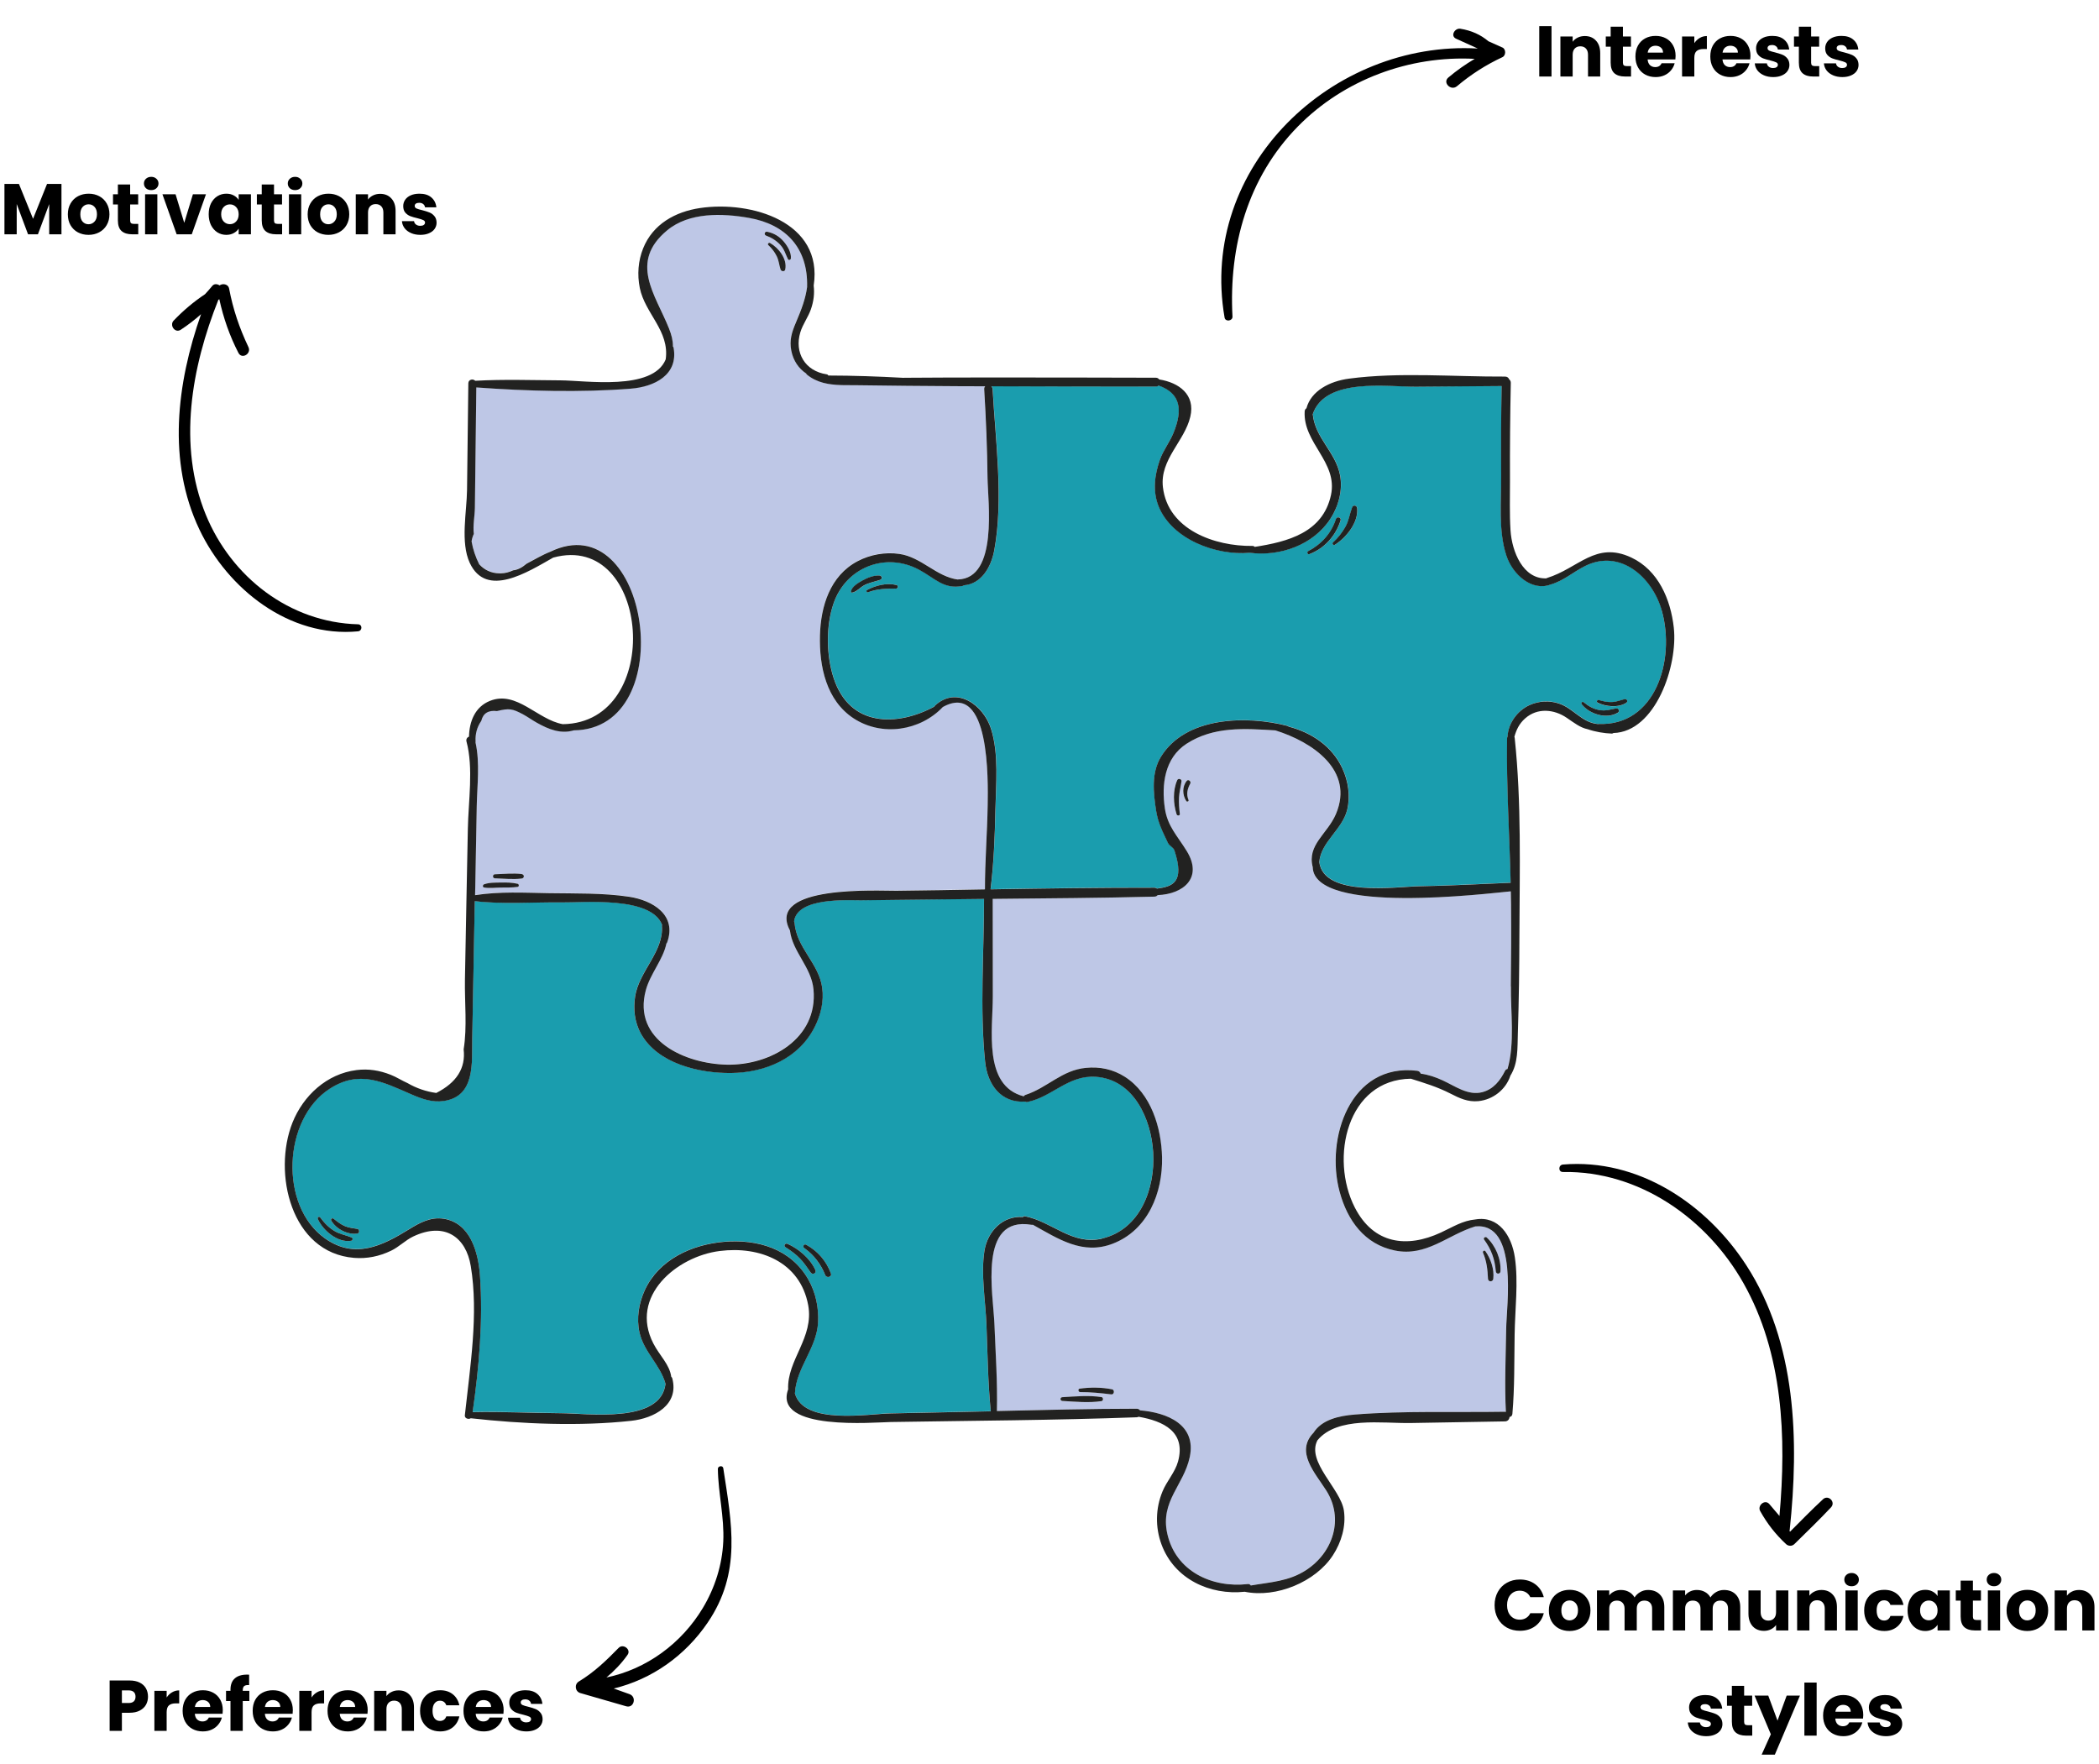 <svg width="439" height="369" viewBox="0 0 439 369" fill="none" xmlns="http://www.w3.org/2000/svg">
<g clip-path="url(#clip0_31_4657)">
<path d="M241.19 241.07C241.62 248.46 238.53 257.14 230.48 259.03C224.22 260.48 220.02 255.44 214.33 254.35C214.16 254.31 214.02 254.41 213.92 254.52C209.86 254.2 206.56 257.35 205.88 261.6C205.11 266.41 206.1 272.05 206.3 276.92C206.54 282.98 206.6 289.1 207.21 295.14C205.82 295.16 204.43 295.2 203.05 295.23C197.47 295.35 191.88 295.47 186.3 295.58C181.58 295.68 168.15 298.08 166.24 291.4C166.25 291.35 166.26 291.31 166.26 291.25C166.58 285.98 170.8 281.97 171.09 276.56C171.25 273.45 170.61 270.31 169.06 267.59C165.39 261.12 158.4 259.09 151.35 259.7C144.64 260.3 137.81 263.4 134.85 269.8C133.61 272.51 133.07 275.69 133.73 278.62C134.64 282.72 138.08 285.39 139.18 289.39C138.24 297.81 122.75 295.57 117.27 295.54C111.13 295.5 104.98 295.18 98.84 295.32C100.18 285.98 101.05 276.11 100.37 266.7C100.02 261.92 98.37 255.69 92.73 254.86C90.05 254.46 87.73 255.72 85.54 257.08C79.91 260.55 74.2 263.39 67.96 258.98C58.34 252.18 59.17 233.97 68.95 227.68C75.13 223.69 80 226.23 86.04 228.86C88.18 229.79 90.41 230.6 92.81 230.24C99.47 229.26 98.66 222.2 98.76 217.06C98.93 207.52 99.12 197.97 99.29 188.44C105.18 189.15 111.32 188.64 117.25 188.71C122.22 188.77 136.15 187.37 138.47 193.41C138.45 193.46 138.42 193.51 138.42 193.58C138.88 198.94 133.64 203.11 132.83 208.35C132.42 211.01 132.69 213.71 134 216.09C137.49 222.45 146.25 224.47 152.91 224.39C160.05 224.3 167.11 221.33 170.42 214.69C171.67 212.18 172.33 209.35 171.95 206.54C171.24 201.4 166.56 198.21 166.16 192.92C166.15 192.82 166.12 192.73 166.07 192.67C166.73 187.58 177.38 188.3 180.05 188.27C182.51 188.25 184.96 188.21 187.42 188.18C193.55 188.12 199.67 188.06 205.8 187.98C205.8 199.14 204.89 210.89 206.02 221.99C206.52 226.9 209.39 230.66 214.36 230.37C214.51 230.46 214.68 230.49 214.91 230.44C220.05 229.37 223.41 224.81 229.14 225.18C237.15 225.71 240.78 234.09 241.18 241.05L241.19 241.07ZM172.59 266.67C172.88 267.39 174.06 267.09 173.78 266.33C172.84 263.73 171.03 261.66 168.61 260.33C168.15 260.07 167.78 260.73 168.2 261.03C170.2 262.43 171.69 264.4 172.59 266.67ZM169.57 266.16C169.99 266.73 170.81 266.25 170.53 265.6C169.45 263.23 167.04 261.16 164.69 260.13C164.22 259.93 163.82 260.54 164.28 260.84C165.35 261.52 166.37 262.26 167.26 263.16C168.17 264.08 168.83 265.11 169.57 266.15V266.16ZM74.76 257.98C75.23 257.89 75.22 257.11 74.76 257.02C73.87 256.86 73.01 256.8 72.16 256.45C71.25 256.08 70.53 255.51 69.77 254.88C69.51 254.66 69.09 254.93 69.27 255.27C70.29 257.03 72.71 258.3 74.75 257.98H74.76ZM73.47 259.5C73.77 259.44 73.86 258.95 73.57 258.83C72.43 258.33 71.22 258.18 70.12 257.55C68.84 256.83 67.86 255.82 67 254.64C66.76 254.33 66.33 254.59 66.48 254.94C67.54 257.34 70.68 260.02 73.48 259.5H73.47Z" fill="#1A9DAE"/>
<path d="M316.03 189.38C316.08 195.02 316.05 200.65 315.98 206.29C315.91 211.32 316.84 218.32 315.27 223.57C315.07 223.59 314.88 223.69 314.77 223.92C313.75 225.97 312.35 227.78 310.01 228.41C307.03 229.21 304.31 227.13 301.73 225.96C300.23 225.26 298.7 224.75 297.12 224.54C297.01 224.24 296.76 223.99 296.36 223.94C282.37 222.25 277.12 238.11 280.16 249.25C281.78 255.2 285.37 260.23 291.7 261.53C298.32 262.87 302.7 258.27 308.52 256.49C317.63 255.62 315.06 273.13 314.99 277.94C314.9 283.71 314.63 289.52 314.93 295.29C314.87 295.28 314.81 295.25 314.74 295.25C304.35 295.42 293.75 295.03 283.4 295.83C279.9 296.1 276.39 296.96 274.7 299.64C270.85 303.63 274.99 307.99 277.36 311.72C281.08 317.55 278.86 324.62 273.17 328.36C269.5 330.76 265.58 330.89 261.58 331.59C261.46 331.39 261.24 331.25 260.97 331.29C253.48 332.15 245.86 328.64 244.11 320.74C242.61 313.94 247.55 310.61 248.81 304.74C250.26 297.91 244.03 295.42 238.41 294.96C238.26 294.76 238.04 294.62 237.71 294.62C227.97 294.62 218.23 294.88 208.48 295.1C208.62 289.04 208.19 282.96 207.96 276.91C207.72 270.63 204.48 254.27 215.69 256.15C215.8 256.17 215.9 256.16 215.99 256.14C221.33 259.1 226.42 262.55 232.74 260.09C240.07 257.24 243.18 249.43 243.02 242.05C242.88 235.84 240.73 228.7 235.23 225.19C232.76 223.61 230 223.04 227.08 223.33C222.08 223.8 219.04 227.48 214.49 228.97C214.29 229.03 214.17 229.16 214.08 229.28C205.53 227.08 207.63 215.21 207.62 208.39C207.61 201.59 207.62 194.78 207.6 187.99C218.87 187.87 230.15 187.8 241.42 187.52C241.73 187.51 241.95 187.38 242.1 187.2C247.48 187.01 251.63 183.58 248.18 177.98C246.27 174.85 244.15 172.82 243.61 169.06C242.88 164.09 243.56 158.52 248.13 155.55C253.81 151.87 260.33 152.36 266.73 152.75C274.41 155.15 283.29 161.05 279.38 170.25C277.6 174.43 273.32 176.67 274.53 181.33C274.75 191.41 311.21 186.85 315.96 186.41C315.98 187.4 316 188.4 316.01 189.38H316.03ZM313.82 265.91C313.98 263.35 312.83 260.55 310.96 258.83C310.67 258.57 310.15 258.92 310.4 259.26C311.92 261.36 312.62 263.32 312.85 265.91C312.9 266.52 313.77 266.53 313.82 265.91ZM312.32 267.45C312.54 265.45 311.81 263.34 310.69 261.71C310.47 261.39 310.03 261.66 310.17 262.01C310.94 263.8 311.13 265.53 311.21 267.45C311.25 268.17 312.24 268.15 312.32 267.45ZM248.94 163.89C249.19 163.44 248.55 162.9 248.19 163.32C247.2 164.54 247.28 166.27 248.09 167.53C248.24 167.77 248.69 167.62 248.57 167.33C248.06 166.11 248.32 165.01 248.93 163.89H248.94ZM247.11 163.37C247.16 162.91 246.41 162.72 246.23 163.13C245.25 165.29 245.39 168.09 246.09 170.31C246.2 170.66 246.81 170.62 246.76 170.22C246.62 169.06 246.51 167.93 246.59 166.77C246.65 165.61 246.96 164.51 247.11 163.37ZM232.44 291.63C233.05 291.72 233.19 290.69 232.58 290.56C230.42 290.13 228.01 290.13 225.82 290.42C225.41 290.48 225.52 291.13 225.92 291.14C228.14 291.14 230.24 291.35 232.44 291.62V291.63ZM230.39 293.05C230.8 292.99 230.8 292.27 230.39 292.21C227.78 291.8 224.81 292.07 222.19 292.23C221.69 292.27 221.69 292.98 222.19 293.01C224.81 293.17 227.79 293.44 230.39 293.05Z" fill="#BEC7E6"/>
<path d="M206.55 99.92C206.61 104.92 208.81 120.97 200.34 121.17C195.79 120.57 192.7 116.46 188.08 115.81C185.12 115.39 181.99 115.93 179.36 117.33C173.61 120.36 171.64 126.75 171.48 132.86C171.31 139.32 172.8 146.47 178.55 150.22C184.45 154.06 192.43 152.83 197.18 147.83C207.1 142.33 206.64 163.28 206.56 168.28C206.47 174.18 205.98 180.08 205.99 185.97C199.81 186.08 193.63 186.18 187.45 186.26C183.92 186.31 160.06 184.92 165.2 194.55C165.72 199.04 169.7 202.22 170.13 206.9C171.09 217.21 161.06 222.82 151.99 222.63C143.35 222.46 132.2 217.59 135.07 207.02C136.01 203.55 138.7 200.61 139.37 197.28C139.43 197.23 139.49 197.17 139.52 197.07C141.61 191.34 136.54 188.26 131.53 187.51C126.06 186.69 120.35 186.85 114.83 186.76C109.7 186.69 104.44 186.39 99.35 187.18C99.36 186.61 99.37 186.05 99.39 185.49C99.49 179.82 99.59 174.17 99.7 168.5C99.79 164.14 100.4 159.54 99.45 155.27C99.45 155.18 99.45 155.08 99.46 155C99.37 153.42 99.77 151.99 100.65 150.73C101.04 149.14 102.13 148.46 103.93 148.68C106.51 148.05 107.15 148.18 109.36 149.35C110.37 149.88 111.29 150.57 112.29 151.13C114.74 152.5 117.27 153.52 119.99 152.71C142.52 152.49 135.78 105.29 115.07 115.36C113.37 116.03 111.84 116.96 110.12 117.86C109.15 118.69 108.23 119.15 107.32 119.24C106.51 119.63 105.63 119.87 104.76 119.87H104.45C102.74 119.87 101.26 119.12 100.21 117.97C99.45 116.44 98.91 114.86 98.62 113.19C98.71 112.66 98.86 112.13 99.09 111.62C98.87 109.93 99.3 107.72 99.31 106.18C99.41 97.78 99.51 89.39 99.61 80.99C110.07 81.76 121.48 82.07 131.89 81.25C136.86 80.86 141.91 78.35 140.87 72.68C140.85 72.57 140.8 72.48 140.73 72.42C140.74 71.21 140.44 70.01 139.89 68.61C137.06 61.53 131.49 54.79 139.53 48.13C144.14 44.32 151.06 44.55 156.65 45.53C164.4 46.9 169 51.87 168.79 59.92C168.79 59.93 168.8 59.93 168.8 59.94C168.45 62.51 167.62 64.66 166.45 67.42C165.62 69.4 165.05 71.11 165.49 73.32C165.91 75.43 167.06 77.05 168.62 78.09C168.63 78.16 168.66 78.24 168.73 78.29C170.88 80.04 173.33 80.41 175.92 80.5C176.07 80.5 176.22 80.51 176.37 80.51C177.38 80.52 178.38 80.52 179.41 80.53C186.33 80.63 193.25 80.69 200.19 80.73C202.14 80.74 204.09 80.74 206.04 80.75C205.9 80.89 205.82 81.07 205.83 81.35C206.2 87.53 206.45 93.71 206.53 99.9L206.55 99.92ZM165.41 54.03C165.52 52.77 164.7 51.45 163.92 50.51C163 49.43 161.83 48.73 160.45 48.46C159.92 48.36 159.72 49.08 160.23 49.27C161.35 49.67 162.42 50.34 163.21 51.22C164.03 52.1 164.28 53.15 164.8 54.19C164.96 54.51 165.38 54.33 165.41 54.03ZM164.23 56.35C164.7 54.15 162.84 51.81 161.05 50.81C160.78 50.66 160.45 51.03 160.7 51.26C161.42 51.92 162.02 52.7 162.45 53.58C162.9 54.47 162.93 55.42 163.25 56.35C163.4 56.78 164.12 56.87 164.23 56.35ZM109.11 183.73C109.71 183.66 109.71 182.89 109.11 182.8C107.3 182.58 105.34 182.8 103.52 182.85C102.97 182.86 102.97 183.68 103.52 183.7C105.35 183.75 107.3 183.97 109.11 183.74V183.73ZM108.27 185.48C108.62 185.43 108.58 184.91 108.27 184.82C107.13 184.53 105.93 184.53 104.75 184.56C103.59 184.58 102.34 184.54 101.25 184.93C100.96 185.04 100.89 185.51 101.25 185.59C102.39 185.81 103.6 185.63 104.75 185.61C105.93 185.6 107.11 185.65 108.27 185.47V185.48Z" fill="#BEC7E6"/>
<path d="M347.57 127.75C350.44 138.05 346.22 151.92 334.3 151.41C330.85 151.14 329.14 148.13 326.05 147.11C324.07 146.45 321.83 146.58 319.94 147.43C317.39 148.57 315.47 151.21 315.32 153.99C315.27 154.1 315.22 154.23 315.22 154.39C315.06 164.43 315.72 174.52 315.97 184.6C309.57 184.85 303.2 185.23 296.8 185.33C292.13 185.42 276.88 187.67 275.94 180.26C276.3 176.04 280.76 173.48 281.78 169.34C282.48 166.46 282 163.31 280.76 160.65C278.59 156 274.29 153.18 269.53 151.94C269.47 151.88 269.39 151.82 269.29 151.79C260.87 149.62 248.04 149.76 242.82 158.25C240.79 161.54 241.24 165.78 241.8 169.43C242.22 172.15 243.18 173.9 244.3 176.29C244.57 176.86 245.44 177.22 245.64 177.82C247.86 184.58 245.22 185.39 241.99 185.82C241.85 185.71 241.68 185.63 241.46 185.63C230.04 185.62 218.61 185.78 207.19 185.97C207.86 180.51 208.08 175 208.2 169.49C208.31 164.05 208.96 157.66 207.28 152.38C205.73 147.47 200.1 143.3 195.56 147.56C195.51 147.62 195.47 147.67 195.45 147.75C187.68 151.94 177.76 152.1 174.38 141.81C172.81 137.06 172.73 130.8 174.38 126.1C177 118.59 185.25 115.39 192.22 119.12C195.6 120.93 197.38 123.3 201.34 122.52C201.46 122.51 201.55 122.45 201.63 122.38C205.17 122.12 207.3 118.74 207.98 114.99C209.92 104.44 208.22 92 207.62 81.37C207.61 81.11 207.5 80.91 207.35 80.77C218.83 80.81 230.3 80.81 241.78 80.82C242.03 80.82 242.21 80.73 242.35 80.61C246.92 82.21 247.46 85.62 245.42 90.58C244.65 92.47 243.34 94.07 242.64 96.03C241.51 99.2 241.04 102.68 242.34 105.88C245.15 112.8 254.41 116.23 261.39 115.58C267.71 116.41 274.72 113.95 278.28 108.45C279.99 105.79 280.89 102.42 280.27 99.28C279.33 94.48 275.05 91.58 274.58 86.59C277.18 78.87 290.19 80.89 296.14 80.85C302.12 80.81 308.09 80.76 314.08 80.71C313.97 86.89 313.93 93.07 313.98 99.25C314.03 104.67 313.35 110.93 315.07 116.16C316.39 120.17 320.45 123.73 324.36 122.21C327.09 121.43 328.97 119.65 331.49 118.38C338.9 114.64 345.66 120.75 347.59 127.72L347.57 127.75ZM340.13 147C340.53 146.74 340.28 146.12 339.82 146.23C338.89 146.47 338.09 146.81 337.12 146.85C336.16 146.89 335.27 146.69 334.37 146.42C334.05 146.32 333.82 146.82 334.13 146.97C335.84 147.83 338.44 148.09 340.12 147.01L340.13 147ZM338.37 149.06C338.85 148.76 338.53 148.07 338 148.17C336.83 148.41 335.81 148.73 334.61 148.53C333.32 148.32 332.25 147.72 331.26 146.89C330.96 146.64 330.61 147.01 330.84 147.31C332.44 149.36 336.05 150.52 338.38 149.06H338.37ZM279.19 113.94C281.56 112.44 284.17 109.27 283.85 106.26C283.79 105.66 283.03 105.55 282.81 106.12C282.3 107.45 282.15 108.82 281.44 110.11C280.76 111.37 279.86 112.48 278.81 113.44C278.55 113.68 278.88 114.12 279.2 113.94H279.19ZM280.4 108.83C280.6 108.2 279.62 107.94 279.42 108.56C278.45 111.55 276.38 113.84 273.6 115.28C273.28 115.45 273.5 116.04 273.86 115.9C277.04 114.68 279.39 112.06 280.4 108.83ZM187.4 123.11C187.83 123.12 187.93 122.45 187.5 122.34C185.46 121.84 183.18 122.43 181.36 123.38C181.1 123.52 181.27 123.96 181.56 123.86C183.52 123.13 185.34 123.1 187.4 123.1V123.11ZM184.11 121.27C184.61 121.11 184.51 120.41 183.99 120.38C182.77 120.31 181.46 120.83 180.4 121.41C179.57 121.87 178.15 122.68 178 123.7C177.98 123.86 178.09 123.99 178.25 123.95C179.14 123.8 179.95 122.84 180.77 122.41C181.85 121.84 182.97 121.66 184.11 121.28V121.27Z" fill="#1A9DAE"/>
<path d="M350.07 131.28C350.96 139.22 346.24 153.08 337.43 153.31C337.34 153.38 337.24 153.43 337.12 153.43C335.49 153.37 333.68 153.07 332.05 152.51C330.51 152.2 329.23 151.18 327.71 150.15C325.03 148.31 321.53 147.98 318.97 150.26C317.72 151.37 317.13 152.66 316.73 154.1C316.77 154.19 316.79 154.27 316.8 154.39C318.23 167.91 317.83 181.83 317.78 195.42C317.76 202.27 317.68 209.11 317.46 215.95C317.35 219.28 317.55 222.34 315.89 224.98C314.95 227.88 312.25 230 309.18 230.3C307.03 230.51 305.25 229.7 303.38 228.73C300.58 227.3 297.95 226.52 295.08 225.61C281.73 225.77 278.06 242.22 283.36 252.56C287.3 260.23 294.27 261.07 301.34 257.79C303.95 256.58 305.86 255.3 308.6 255.04C313.4 254.24 316.15 258.37 316.83 262.99C317.59 268.13 316.85 273.94 316.78 279.12C316.69 284.65 316.79 290.22 316.31 295.72C316.27 296.11 316.01 296.32 315.73 296.35C315.68 296.82 315.37 297.27 314.76 297.28L295.03 297.62C289.08 297.72 279.75 296.2 275.55 301.22C273.16 305.71 280.38 311.36 281.07 315.91C281.55 319.18 280.55 322.56 278.77 325.29C275.14 330.86 266.94 334.26 260.33 332.91C253.04 333.68 245.61 330.26 242.93 323.03C241.6 319.43 241.66 315.48 243.14 311.92C244.02 309.78 245.76 307.92 246.38 305.68C248.09 299.45 243.31 297.21 238.14 296.31C238.02 296.37 237.89 296.41 237.73 296.42C220.59 297.05 203.42 297.13 186.29 297.41C182.95 297.46 161.65 299.37 164.84 290.58C164.58 284.42 170.29 279.77 169.03 272.96C167.34 263.91 158.92 260.58 150.55 261.64C141.54 262.76 131.56 271.12 136.65 280.99C137.98 283.57 140.03 285.34 140.39 287.95C140.49 288.04 140.56 288.12 140.6 288.26C142.09 293.83 136.81 296.64 132.01 297.16C121.29 298.33 109.22 297.83 98.51 296.63C98.5 296.63 98.49 296.63 98.47 296.62C98.01 296.93 97.15 296.67 97.22 296.01C98.3 286.01 100.13 274.8 98.46 264.8C97.47 258.75 93.03 255.48 86.44 258.6C84.79 259.38 83.45 260.8 81.78 261.59C79.34 262.76 76.76 263.3 74.05 263.08C60.83 262.01 57.01 245.3 61.16 234.82C63.42 229.14 68.35 224.58 74.58 223.8C77.1 223.49 79.38 223.87 81.72 224.79C82.95 225.27 84.04 226 85.24 226.53C87.09 227.6 89.09 228.29 91.24 228.59C95.5 226.43 97.42 223.4 96.97 219.47C97.73 214.82 97.16 209.64 97.24 204.91C97.34 199.26 97.45 193.59 97.56 187.92C97.65 183.07 97.75 178.22 97.85 173.36C97.95 167.67 99.06 160.6 97.56 155.07C97.44 154.57 97.72 154.21 98.09 154.06C98.16 150.93 99.32 147.85 102.46 146.59C108.06 144.34 112.41 150.53 117.71 151.46C139.05 151.16 136.05 111.04 115.7 116.62C110.34 119.66 101.71 125.18 98.25 117.73C96.25 113.42 97.63 107.04 97.68 102.46C97.78 95.02 97.87 87.59 97.95 80.16C97.96 79.33 98.97 79.17 99.39 79.64C105.34 79.3 111.32 79.52 117.27 79.55C122.44 79.57 136.53 81.81 139.23 75.16C140.07 69.17 134.91 65.62 133.81 60.22C133.25 57.45 133.46 54.54 134.52 51.92C136.55 46.88 141.22 44.28 146.42 43.51C157.11 41.93 172.22 46.39 170.18 59.73C170.38 61.37 170.18 63.01 169.6 64.68C169.02 66.35 167.9 67.81 167.39 69.49C166.1 73.74 168.36 77.62 172.91 78.29C173.08 78.31 173.17 78.41 173.25 78.54C178.46 78.55 183.7 78.73 188.91 79.02C189 79.02 189.1 79.01 189.2 79.01C194.89 78.97 200.59 78.95 206.3 78.95C218.12 78.94 229.93 78.97 241.74 79C242.08 79 242.3 79.16 242.45 79.36C246.56 80.01 250.05 82.52 248.95 87.16C247.76 92.27 242.55 96.11 243.22 101.88C244.26 110.84 254.11 114.27 261.92 114.18C262.14 114.18 262.32 114.25 262.42 114.38C269.29 113.31 276.67 111.42 278.37 103.53C279.85 96.63 272.48 92.67 272.87 86.02C272.89 85.72 273.04 85.51 273.24 85.39C274.2 81.76 278.09 79.72 282.15 79.19C292.7 77.79 304.12 78.82 314.77 78.76C315.23 78.75 315.52 79.02 315.64 79.34C315.84 79.5 315.99 79.74 315.98 80.07C315.84 86.87 315.78 93.66 315.81 100.46C315.82 103.91 315.7 107.44 315.92 110.91C316.21 115.45 318.59 121.14 323.39 120.96C323.44 120.94 323.48 120.9 323.54 120.89C330.15 118.85 333.72 113.12 341.17 116.6C346.84 119.26 349.41 125.37 350.07 131.26V131.28ZM334.3 151.41C346.22 151.92 350.44 138.05 347.57 127.75C345.63 120.78 338.87 114.67 331.47 118.41C328.95 119.68 327.07 121.45 324.34 122.24C320.43 123.76 316.36 120.2 315.05 116.19C313.32 110.96 314.01 104.7 313.96 99.28C313.91 93.1 313.95 86.92 314.06 80.74C308.07 80.79 302.09 80.84 296.12 80.88C290.17 80.92 277.16 78.9 274.56 86.62C275.03 91.6 279.31 94.51 280.25 99.31C280.87 102.45 279.98 105.82 278.26 108.48C274.71 113.98 267.7 116.45 261.37 115.61C254.39 116.26 245.13 112.83 242.32 105.91C241.02 102.7 241.49 99.22 242.62 96.06C243.33 94.1 244.63 92.49 245.4 90.61C247.44 85.65 246.9 82.25 242.33 80.64C242.19 80.76 242.01 80.85 241.76 80.85C230.28 80.84 218.81 80.84 207.33 80.8C207.48 80.94 207.59 81.14 207.6 81.4C208.2 92.04 209.9 104.47 207.96 115.02C207.28 118.77 205.15 122.15 201.61 122.41C201.54 122.47 201.45 122.53 201.32 122.55C197.36 123.32 195.58 120.96 192.2 119.15C185.23 115.42 176.98 118.63 174.36 126.13C172.71 130.83 172.79 137.09 174.36 141.84C177.74 152.13 187.67 151.97 195.43 147.78C195.45 147.71 195.49 147.66 195.54 147.59C200.08 143.33 205.7 147.5 207.26 152.41C208.94 157.69 208.29 164.08 208.18 169.52C208.07 175.02 207.84 180.54 207.17 186C218.59 185.81 230.02 185.65 241.44 185.66C241.66 185.66 241.84 185.73 241.97 185.85C245.2 185.42 247.85 184.61 245.62 177.85C245.42 177.25 244.55 176.89 244.28 176.32C243.16 173.93 242.2 172.18 241.78 169.46C241.22 165.81 240.77 161.57 242.8 158.28C248.02 149.79 260.84 149.64 269.27 151.82C269.37 151.84 269.44 151.91 269.51 151.97C274.27 153.21 278.57 156.03 280.74 160.68C281.98 163.34 282.45 166.48 281.76 169.37C280.74 173.51 276.28 176.07 275.92 180.29C276.86 187.7 292.11 185.45 296.78 185.36C303.18 185.26 309.55 184.88 315.95 184.63C315.7 174.55 315.04 164.46 315.2 154.42C315.2 154.26 315.25 154.13 315.3 154.02C315.45 151.24 317.38 148.6 319.92 147.46C321.81 146.6 324.06 146.48 326.03 147.14C329.12 148.16 330.83 151.17 334.28 151.44L334.3 151.41ZM315.98 206.3C316.05 200.66 316.08 195.03 316.03 189.39C316.02 188.41 316.01 187.41 315.98 186.42C311.23 186.85 274.78 191.42 274.55 181.34C273.33 176.68 277.62 174.43 279.4 170.26C283.31 161.06 274.43 155.16 266.75 152.76C260.35 152.36 253.83 151.88 248.15 155.56C243.58 158.53 242.89 164.1 243.63 169.07C244.18 172.84 246.29 174.86 248.2 177.99C251.65 183.59 247.5 187.02 242.12 187.21C241.97 187.4 241.75 187.52 241.44 187.53C230.17 187.82 218.89 187.88 207.62 188C207.64 194.8 207.63 201.61 207.64 208.4C207.65 215.22 205.55 227.09 214.1 229.29C214.19 229.17 214.31 229.04 214.51 228.98C219.06 227.49 222.1 223.81 227.1 223.34C230.02 223.05 232.78 223.63 235.25 225.2C240.75 228.72 242.9 235.85 243.04 242.06C243.2 249.44 240.1 257.26 232.76 260.1C226.44 262.56 221.35 259.11 216.01 256.15C215.92 256.17 215.82 256.19 215.71 256.16C204.5 254.28 207.74 270.65 207.98 276.92C208.22 282.97 208.64 289.05 208.5 295.11C218.24 294.89 227.98 294.63 237.73 294.63C238.05 294.63 238.28 294.77 238.43 294.97C244.05 295.43 250.28 297.91 248.83 304.75C247.58 310.63 242.63 313.96 244.13 320.75C245.88 328.65 253.5 332.16 260.99 331.3C261.26 331.26 261.47 331.4 261.6 331.6C265.6 330.9 269.53 330.77 273.19 328.37C278.88 324.63 281.09 317.56 277.38 311.73C275.01 308 270.87 303.64 274.72 299.65C276.41 296.97 279.91 296.11 283.42 295.84C293.77 295.03 304.37 295.43 314.76 295.26C314.82 295.26 314.88 295.28 314.95 295.3C314.65 289.53 314.93 283.72 315.01 277.95C315.07 273.14 317.64 255.63 308.54 256.5C302.71 258.29 298.34 262.89 291.72 261.54C285.38 260.25 281.79 255.22 280.18 249.26C277.15 238.11 282.39 222.26 296.38 223.95C296.78 224 297.03 224.25 297.14 224.55C298.72 224.76 300.25 225.27 301.75 225.97C304.32 227.14 307.04 229.21 310.03 228.42C312.37 227.8 313.77 225.98 314.79 223.93C314.9 223.71 315.09 223.61 315.29 223.58C316.86 218.32 315.92 211.33 316 206.3H315.98ZM230.48 259.04C238.53 257.15 241.63 248.48 241.19 241.08C240.79 234.12 237.16 225.75 229.15 225.21C223.42 224.84 220.07 229.4 214.92 230.47C214.7 230.52 214.52 230.48 214.37 230.4C209.4 230.7 206.53 226.93 206.03 222.02C204.9 210.92 205.81 199.17 205.81 188.01C199.68 188.08 193.56 188.15 187.43 188.21C184.97 188.23 182.52 188.27 180.06 188.3C177.39 188.32 166.74 187.6 166.08 192.7C166.13 192.76 166.15 192.85 166.17 192.95C166.57 198.24 171.25 201.42 171.96 206.57C172.35 209.38 171.69 212.21 170.43 214.72C167.12 221.37 160.07 224.34 152.92 224.42C146.26 224.49 137.5 222.48 134.01 216.12C132.71 213.73 132.43 211.04 132.84 208.38C133.65 203.14 138.89 198.96 138.43 193.61C138.43 193.54 138.45 193.49 138.48 193.44C136.16 187.4 122.23 188.81 117.26 188.74C111.33 188.67 105.19 189.17 99.3 188.47C99.13 198 98.94 207.54 98.77 217.09C98.67 222.23 99.48 229.29 92.82 230.27C90.42 230.63 88.19 229.82 86.05 228.89C80.01 226.26 75.14 223.72 68.96 227.71C59.18 234 58.35 252.21 67.97 259.01C74.21 263.42 79.92 260.58 85.55 257.11C87.75 255.74 90.06 254.49 92.74 254.89C98.38 255.72 100.03 261.95 100.38 266.73C101.06 276.14 100.19 286 98.85 295.35C104.99 295.21 111.14 295.54 117.28 295.57C122.76 295.59 138.24 297.84 139.19 289.42C138.08 285.42 134.64 282.75 133.74 278.65C133.08 275.72 133.62 272.54 134.86 269.83C137.82 263.43 144.65 260.32 151.36 259.73C158.41 259.12 165.4 261.15 169.07 267.62C170.61 270.34 171.26 273.48 171.1 276.59C170.8 282 166.59 286.01 166.27 291.28C166.27 291.34 166.26 291.38 166.25 291.43C168.15 298.1 181.58 295.7 186.31 295.61C191.89 295.5 197.48 295.39 203.06 295.26C204.44 295.24 205.83 295.2 207.22 295.17C206.61 289.13 206.55 283.02 206.31 276.95C206.11 272.08 205.12 266.44 205.89 261.63C206.57 257.38 209.87 254.22 213.93 254.55C214.03 254.44 214.17 254.34 214.34 254.38C220.03 255.47 224.23 260.52 230.49 259.06L230.48 259.04ZM200.33 121.19C208.8 120.99 206.61 104.94 206.54 99.94C206.47 93.75 206.22 87.56 205.84 81.39C205.83 81.12 205.91 80.93 206.05 80.79C204.1 80.78 202.15 80.78 200.2 80.77C193.27 80.73 186.35 80.67 179.42 80.57C178.39 80.56 177.38 80.56 176.38 80.55C176.23 80.55 176.08 80.54 175.93 80.54C173.33 80.45 170.89 80.08 168.74 78.33C168.67 78.28 168.64 78.21 168.63 78.13C167.06 77.09 165.92 75.47 165.5 73.36C165.05 71.15 165.62 69.43 166.46 67.46C167.63 64.7 168.46 62.55 168.81 59.98C168.81 59.97 168.8 59.97 168.8 59.96C169.01 51.91 164.41 46.94 156.66 45.57C151.07 44.59 144.15 44.35 139.54 48.17C131.5 54.83 137.07 61.57 139.9 68.65C140.46 70.05 140.76 71.26 140.74 72.46C140.8 72.52 140.85 72.61 140.88 72.72C141.91 78.4 136.87 80.91 131.9 81.29C121.49 82.11 110.08 81.8 99.62 81.03C99.52 89.43 99.42 97.82 99.32 106.22C99.31 107.76 98.87 109.97 99.1 111.66C98.86 112.17 98.71 112.69 98.63 113.23C98.92 114.91 99.46 116.49 100.22 118.01C101.26 119.17 102.74 119.91 104.46 119.91H104.77C105.64 119.91 106.52 119.66 107.33 119.28C108.24 119.19 109.16 118.73 110.13 117.9C111.84 117.01 113.37 116.07 115.08 115.4C135.79 105.33 142.53 152.53 120 152.75C117.28 153.56 114.74 152.54 112.3 151.17C111.29 150.61 110.37 149.93 109.37 149.39C107.16 148.22 106.52 148.09 103.94 148.72C102.14 148.5 101.04 149.18 100.66 150.77C99.78 152.04 99.38 153.47 99.47 155.04C99.46 155.13 99.46 155.23 99.46 155.31C100.4 159.58 99.8 164.18 99.71 168.54C99.6 174.21 99.5 179.86 99.4 185.53C99.39 186.09 99.38 186.65 99.36 187.22C104.45 186.42 109.71 186.72 114.84 186.8C120.36 186.89 126.07 186.73 131.54 187.55C136.55 188.3 141.62 191.38 139.53 197.11C139.51 197.21 139.44 197.27 139.38 197.32C138.71 200.65 136.03 203.6 135.08 207.06C132.21 217.62 143.37 222.49 152 222.67C161.07 222.86 171.1 217.25 170.14 206.94C169.71 202.26 165.73 199.07 165.21 194.59C160.08 184.96 183.94 186.35 187.46 186.3C193.64 186.23 199.82 186.13 206 186.01C205.99 180.12 206.48 174.22 206.57 168.32C206.64 163.31 207.1 142.36 197.19 147.87C192.44 152.87 184.47 154.1 178.56 150.26C172.81 146.51 171.32 139.36 171.49 132.9C171.65 126.79 173.61 120.4 179.37 117.37C182 115.98 185.14 115.43 188.09 115.85C192.71 116.5 195.81 120.61 200.35 121.21L200.33 121.19Z" fill="#222221"/>
<path d="M339.82 146.22C340.28 146.11 340.53 146.73 340.13 146.99C338.45 148.07 335.86 147.81 334.14 146.95C333.83 146.8 334.05 146.3 334.38 146.4C335.27 146.67 336.17 146.87 337.13 146.83C338.1 146.79 338.89 146.44 339.83 146.21L339.82 146.22Z" fill="#222221"/>
<path d="M337.99 148.16C338.52 148.06 338.85 148.76 338.36 149.05C336.02 150.5 332.42 149.35 330.82 147.3C330.6 147 330.94 146.63 331.24 146.88C332.23 147.71 333.3 148.31 334.59 148.52C335.8 148.72 336.81 148.4 337.98 148.16H337.99Z" fill="#222221"/>
<path d="M310.96 258.83C312.82 260.56 313.98 263.35 313.82 265.91C313.77 266.53 312.9 266.52 312.85 265.91C312.63 263.33 311.92 261.36 310.4 259.26C310.15 258.91 310.67 258.56 310.96 258.83Z" fill="#222221"/>
<path d="M310.69 261.71C311.81 263.34 312.54 265.45 312.32 267.45C312.25 268.15 311.25 268.17 311.21 267.45C311.12 265.52 310.94 263.8 310.17 262.01C310.03 261.66 310.47 261.39 310.69 261.71Z" fill="#222221"/>
<path d="M283.84 106.26C284.16 109.27 281.55 112.44 279.18 113.94C278.87 114.13 278.53 113.68 278.79 113.44C279.85 112.48 280.74 111.36 281.42 110.11C282.13 108.82 282.28 107.45 282.79 106.12C283.01 105.55 283.77 105.66 283.83 106.26H283.84Z" fill="#222221"/>
<path d="M279.4 108.56C279.6 107.94 280.58 108.2 280.38 108.83C279.37 112.06 277.03 114.68 273.84 115.9C273.48 116.04 273.26 115.45 273.58 115.28C276.35 113.84 278.43 111.55 279.4 108.56Z" fill="#222221"/>
<path d="M248.19 163.32C248.55 162.9 249.18 163.44 248.94 163.89C248.33 165.01 248.07 166.11 248.58 167.33C248.69 167.62 248.24 167.76 248.1 167.53C247.29 166.26 247.21 164.54 248.2 163.32H248.19Z" fill="#222221"/>
<path d="M246.23 163.14C246.42 162.73 247.16 162.92 247.11 163.38C246.96 164.52 246.65 165.63 246.59 166.78C246.52 167.95 246.63 169.08 246.76 170.23C246.81 170.63 246.2 170.66 246.09 170.32C245.38 168.1 245.25 165.3 246.23 163.14Z" fill="#222221"/>
<path d="M232.57 290.56C233.18 290.68 233.04 291.72 232.43 291.63C230.23 291.36 228.13 291.15 225.91 291.15C225.51 291.14 225.4 290.49 225.81 290.43C228 290.13 230.41 290.13 232.57 290.57V290.56Z" fill="#222221"/>
<path d="M230.38 292.2C230.79 292.26 230.79 292.98 230.38 293.04C227.78 293.44 224.8 293.16 222.18 293C221.68 292.96 221.68 292.25 222.18 292.22C224.8 292.06 227.77 291.79 230.38 292.2Z" fill="#222221"/>
<path d="M187.49 122.34C187.92 122.45 187.83 123.12 187.39 123.11C185.33 123.11 183.51 123.13 181.55 123.87C181.26 123.97 181.09 123.52 181.35 123.39C183.16 122.43 185.45 121.85 187.49 122.35V122.34Z" fill="#222221"/>
<path d="M183.97 120.38C184.49 120.42 184.59 121.11 184.09 121.27C182.95 121.66 181.83 121.83 180.75 122.4C179.93 122.83 179.12 123.79 178.23 123.94C178.07 123.98 177.96 123.85 177.98 123.69C178.13 122.67 179.55 121.86 180.38 121.4C181.44 120.82 182.75 120.29 183.97 120.37V120.38Z" fill="#222221"/>
<path d="M173.78 266.33C174.05 267.09 172.87 267.39 172.59 266.67C171.7 264.4 170.2 262.43 168.2 261.03C167.78 260.73 168.15 260.07 168.61 260.33C171.03 261.66 172.83 263.73 173.78 266.33Z" fill="#222221"/>
<path d="M170.53 265.6C170.82 266.25 170 266.73 169.57 266.16C168.82 265.12 168.17 264.08 167.26 263.17C166.37 262.26 165.35 261.53 164.28 260.85C163.82 260.55 164.22 259.94 164.69 260.14C167.04 261.17 169.45 263.23 170.53 265.61V265.6Z" fill="#222221"/>
<path d="M163.92 50.52C164.7 51.45 165.52 52.78 165.41 54.04C165.39 54.34 164.96 54.52 164.8 54.2C164.28 53.16 164.03 52.11 163.21 51.23C162.41 50.35 161.35 49.68 160.23 49.28C159.72 49.09 159.92 48.37 160.45 48.47C161.83 48.74 163 49.44 163.92 50.52Z" fill="#222221"/>
<path d="M161.05 50.82C162.84 51.83 164.7 54.16 164.23 56.36C164.12 56.88 163.4 56.79 163.25 56.36C162.94 55.43 162.9 54.48 162.45 53.59C162.02 52.71 161.42 51.93 160.7 51.27C160.45 51.05 160.77 50.67 161.05 50.82Z" fill="#222221"/>
<path d="M109.11 182.81C109.71 182.9 109.71 183.67 109.11 183.74C107.3 183.98 105.34 183.75 103.52 183.7C102.97 183.69 102.97 182.87 103.52 182.85C105.35 182.8 107.3 182.58 109.11 182.8V182.81Z" fill="#222221"/>
<path d="M108.26 184.83C108.57 184.92 108.61 185.44 108.26 185.49C107.1 185.66 105.92 185.61 104.74 185.63C103.58 185.64 102.38 185.83 101.24 185.61C100.88 185.54 100.95 185.06 101.24 184.95C102.33 184.55 103.59 184.6 104.74 184.58C105.92 184.56 107.11 184.56 108.26 184.84V184.83Z" fill="#222221"/>
<path d="M74.76 257.03C75.22 257.12 75.23 257.9 74.76 257.99C72.72 258.31 70.3 257.05 69.28 255.28C69.09 254.94 69.52 254.67 69.78 254.89C70.54 255.51 71.26 256.08 72.17 256.46C73.01 256.81 73.87 256.87 74.77 257.03H74.76Z" fill="#222221"/>
<path d="M73.57 258.83C73.86 258.95 73.77 259.44 73.47 259.5C70.67 260.02 67.53 257.34 66.47 254.94C66.32 254.59 66.76 254.33 66.99 254.64C67.85 255.82 68.83 256.83 70.11 257.55C71.22 258.18 72.42 258.33 73.56 258.83H73.57Z" fill="#222221"/>
<path d="M314.2 9.93C313.23 9.5 312.26 9.06 311.3 8.63C309.67 7.26 307.78 6.39 305.43 6.01C304.27 5.82 303.26 7.52 304.55 8.1C306.06 8.78 307.56 9.47 309.07 10.15C278.74 8.4 250.63 34.87 256.12 66.43C256.28 67.36 257.82 67.15 257.77 66.21C256.98 51.53 260.94 37.14 271.46 26.44C281.09 16.64 294.8 11.58 308.43 12.31C306.5 13.45 304.66 14.74 302.91 16.22C301.65 17.28 303.47 19.09 304.72 18.03C307.66 15.56 310.74 13.58 314.22 11.96C314.98 11.61 315 10.28 314.22 9.93H314.2Z" fill="black"/>
<path d="M381.25 313.59C378.9 315.77 376.66 318.06 374.4 320.33C374.35 320.28 374.31 320.24 374.26 320.19C374.28 320.13 374.3 320.07 374.31 320.01C376.28 301.39 375.76 280.86 365.23 264.62C356.88 251.75 342.64 242.24 326.89 243.56C325.9 243.64 325.87 245.14 326.89 245.12C342.78 244.85 356.97 254.8 364.63 268.35C372.94 283.05 373.64 300.57 372.17 317.06C371.46 316.23 370.75 315.4 370.05 314.57C369.13 313.49 367.49 314.87 368.14 316.04C369.62 318.69 371.31 320.85 373.54 322.94C374.03 323.4 374.8 323.42 375.29 322.94C377.86 320.4 380.48 317.9 382.95 315.26C384 314.14 382.39 312.53 381.26 313.57L381.25 313.59Z" fill="black"/>
<path d="M74.89 130.57C60.6 130.2 48.39 120.71 43.04 107.64C37.11 93.14 40.04 76.84 45.67 62.7C45.74 62.66 45.8 62.62 45.87 62.58C46.72 66.49 48.02 70.23 49.87 73.81C50.59 75.21 52.63 73.98 51.96 72.59C50.06 68.59 48.73 64.66 47.91 60.32C47.76 59.51 46.75 59.24 46.1 59.59C46.04 59.62 45.98 59.66 45.92 59.69C45.45 59.37 44.8 59.31 44.41 59.78C43.91 60.39 43.4 60.97 42.88 61.53C40.5 63.12 38.35 64.93 36.32 67.05C35.39 68.02 36.6 69.75 37.8 68.97C39.32 67.97 40.73 66.89 42.05 65.71C36.96 80.19 34.94 96.51 41.7 110.73C47.64 123.23 60.54 133.41 74.88 132.04C75.8 131.95 75.84 130.6 74.88 130.57H74.89Z" fill="black"/>
<path d="M151.27 307.07C151.17 306.42 150.13 306.59 150.14 307.22C150.21 312.3 151.51 317.33 151.27 322.41C151.04 327.32 149.52 332.1 147 336.3C142.56 343.71 135.22 349.11 126.83 350.84C128.49 349.46 129.99 347.9 131.26 346.09C132.04 344.97 130.32 343.69 129.39 344.65C126.79 347.31 124.27 349.74 121.06 351.68C120.08 352.27 120.27 353.79 121.38 354.1C124.57 355.02 127.76 355.94 130.95 356.86C132.6 357.34 133.23 354.88 131.65 354.32C130.55 353.93 129.46 353.54 128.36 353.15C136.36 351.21 143.32 346.28 148.03 339.33C155.11 328.89 153.06 318.74 151.27 307.06V307.07Z" fill="black"/>
</g>
<path d="M12.855 38.47V49H10.29V42.685L7.935 49H5.865L3.495 42.67V49H0.93V38.47H3.96L6.915 45.76L9.84 38.47H12.855ZM18.509 49.12C17.689 49.12 16.95 48.945 16.29 48.595C15.639 48.245 15.124 47.745 14.745 47.095C14.374 46.445 14.19 45.685 14.19 44.815C14.19 43.955 14.38 43.2 14.759 42.55C15.139 41.89 15.659 41.385 16.32 41.035C16.98 40.685 17.72 40.51 18.54 40.51C19.36 40.51 20.099 40.685 20.759 41.035C21.419 41.385 21.939 41.89 22.32 42.55C22.7 43.2 22.89 43.955 22.89 44.815C22.89 45.675 22.695 46.435 22.305 47.095C21.924 47.745 21.399 48.245 20.73 48.595C20.07 48.945 19.329 49.12 18.509 49.12ZM18.509 46.9C19 46.9 19.415 46.72 19.755 46.36C20.105 46 20.279 45.485 20.279 44.815C20.279 44.145 20.11 43.63 19.77 43.27C19.439 42.91 19.029 42.73 18.54 42.73C18.04 42.73 17.625 42.91 17.294 43.27C16.965 43.62 16.799 44.135 16.799 44.815C16.799 45.485 16.959 46 17.279 46.36C17.61 46.72 18.02 46.9 18.509 46.9ZM28.915 46.825V49H27.61C26.68 49 25.955 48.775 25.435 48.325C24.915 47.865 24.655 47.12 24.655 46.09V42.76H23.635V40.63H24.655V38.59H27.22V40.63H28.9V42.76H27.22V46.12C27.22 46.37 27.28 46.55 27.4 46.66C27.52 46.77 27.72 46.825 28 46.825H28.915ZM31.634 39.76C31.184 39.76 30.814 39.63 30.524 39.37C30.244 39.1 30.104 38.77 30.104 38.38C30.104 37.98 30.244 37.65 30.524 37.39C30.814 37.12 31.184 36.985 31.634 36.985C32.074 36.985 32.434 37.12 32.714 37.39C33.004 37.65 33.149 37.98 33.149 38.38C33.149 38.77 33.004 39.1 32.714 39.37C32.434 39.63 32.074 39.76 31.634 39.76ZM32.909 40.63V49H30.344V40.63H32.909ZM38.533 46.6L40.348 40.63H43.078L40.108 49H36.943L33.973 40.63H36.718L38.533 46.6ZM43.648 44.8C43.648 43.94 43.807 43.185 44.127 42.535C44.458 41.885 44.903 41.385 45.462 41.035C46.023 40.685 46.648 40.51 47.337 40.51C47.928 40.51 48.443 40.63 48.883 40.87C49.333 41.11 49.678 41.425 49.917 41.815V40.63H52.483V49H49.917V47.815C49.667 48.205 49.318 48.52 48.867 48.76C48.428 49 47.913 49.12 47.322 49.12C46.642 49.12 46.023 48.945 45.462 48.595C44.903 48.235 44.458 47.73 44.127 47.08C43.807 46.42 43.648 45.66 43.648 44.8ZM49.917 44.815C49.917 44.175 49.737 43.67 49.377 43.3C49.028 42.93 48.597 42.745 48.087 42.745C47.578 42.745 47.142 42.93 46.782 43.3C46.432 43.66 46.258 44.16 46.258 44.8C46.258 45.44 46.432 45.95 46.782 46.33C47.142 46.7 47.578 46.885 48.087 46.885C48.597 46.885 49.028 46.7 49.377 46.33C49.737 45.96 49.917 45.455 49.917 44.815ZM59.003 46.825V49H57.698C56.768 49 56.043 48.775 55.523 48.325C55.003 47.865 54.743 47.12 54.743 46.09V42.76H53.723V40.63H54.743V38.59H57.308V40.63H58.988V42.76H57.308V46.12C57.308 46.37 57.368 46.55 57.488 46.66C57.608 46.77 57.808 46.825 58.088 46.825H59.003ZM61.722 39.76C61.272 39.76 60.902 39.63 60.612 39.37C60.332 39.1 60.192 38.77 60.192 38.38C60.192 37.98 60.332 37.65 60.612 37.39C60.902 37.12 61.272 36.985 61.722 36.985C62.162 36.985 62.522 37.12 62.802 37.39C63.092 37.65 63.237 37.98 63.237 38.38C63.237 38.77 63.092 39.1 62.802 39.37C62.522 39.63 62.162 39.76 61.722 39.76ZM62.997 40.63V49H60.432V40.63H62.997ZM68.666 49.12C67.846 49.12 67.106 48.945 66.446 48.595C65.796 48.245 65.281 47.745 64.901 47.095C64.531 46.445 64.346 45.685 64.346 44.815C64.346 43.955 64.536 43.2 64.916 42.55C65.296 41.89 65.816 41.385 66.476 41.035C67.136 40.685 67.876 40.51 68.696 40.51C69.516 40.51 70.256 40.685 70.916 41.035C71.576 41.385 72.096 41.89 72.476 42.55C72.856 43.2 73.046 43.955 73.046 44.815C73.046 45.675 72.851 46.435 72.461 47.095C72.081 47.745 71.556 48.245 70.886 48.595C70.226 48.945 69.486 49.12 68.666 49.12ZM68.666 46.9C69.156 46.9 69.571 46.72 69.911 46.36C70.261 46 70.436 45.485 70.436 44.815C70.436 44.145 70.266 43.63 69.926 43.27C69.596 42.91 69.186 42.73 68.696 42.73C68.196 42.73 67.781 42.91 67.451 43.27C67.121 43.62 66.956 44.135 66.956 44.815C66.956 45.485 67.116 46 67.436 46.36C67.766 46.72 68.176 46.9 68.666 46.9ZM79.507 40.54C80.487 40.54 81.267 40.86 81.847 41.5C82.437 42.13 82.732 43 82.732 44.11V49H80.182V44.455C80.182 43.895 80.037 43.46 79.747 43.15C79.457 42.84 79.067 42.685 78.577 42.685C78.087 42.685 77.697 42.84 77.407 43.15C77.117 43.46 76.972 43.895 76.972 44.455V49H74.407V40.63H76.972V41.74C77.232 41.37 77.582 41.08 78.022 40.87C78.462 40.65 78.957 40.54 79.507 40.54ZM87.919 49.12C87.189 49.12 86.539 48.995 85.969 48.745C85.399 48.495 84.949 48.155 84.619 47.725C84.289 47.285 84.104 46.795 84.064 46.255H86.599C86.629 46.545 86.764 46.78 87.004 46.96C87.244 47.14 87.539 47.23 87.889 47.23C88.209 47.23 88.454 47.17 88.624 47.05C88.804 46.92 88.894 46.755 88.894 46.555C88.894 46.315 88.769 46.14 88.519 46.03C88.269 45.91 87.864 45.78 87.304 45.64C86.704 45.5 86.204 45.355 85.804 45.205C85.404 45.045 85.059 44.8 84.769 44.47C84.479 44.13 84.334 43.675 84.334 43.105C84.334 42.625 84.464 42.19 84.724 41.8C84.994 41.4 85.384 41.085 85.894 40.855C86.414 40.625 87.029 40.51 87.739 40.51C88.789 40.51 89.614 40.77 90.214 41.29C90.824 41.81 91.174 42.5 91.264 43.36H88.894C88.854 43.07 88.724 42.84 88.504 42.67C88.294 42.5 88.014 42.415 87.664 42.415C87.364 42.415 87.134 42.475 86.974 42.595C86.814 42.705 86.734 42.86 86.734 43.06C86.734 43.3 86.859 43.48 87.109 43.6C87.369 43.72 87.769 43.84 88.309 43.96C88.929 44.12 89.434 44.28 89.824 44.44C90.214 44.59 90.554 44.84 90.844 45.19C91.144 45.53 91.299 45.99 91.309 46.57C91.309 47.06 91.169 47.5 90.889 47.89C90.619 48.27 90.224 48.57 89.704 48.79C89.194 49.01 88.599 49.12 87.919 49.12Z" fill="black"/>
<path d="M30.955 354.86C30.955 355.47 30.815 356.03 30.535 356.54C30.255 357.04 29.825 357.445 29.245 357.755C28.665 358.065 27.945 358.22 27.085 358.22H25.495V362H22.93V351.47H27.085C27.925 351.47 28.635 351.615 29.215 351.905C29.795 352.195 30.23 352.595 30.52 353.105C30.81 353.615 30.955 354.2 30.955 354.86ZM26.89 356.18C27.38 356.18 27.745 356.065 27.985 355.835C28.225 355.605 28.345 355.28 28.345 354.86C28.345 354.44 28.225 354.115 27.985 353.885C27.745 353.655 27.38 353.54 26.89 353.54H25.495V356.18H26.89ZM34.855 355.025C35.155 354.565 35.53 354.205 35.98 353.945C36.43 353.675 36.93 353.54 37.48 353.54V356.255H36.775C36.135 356.255 35.655 356.395 35.335 356.675C35.015 356.945 34.855 357.425 34.855 358.115V362H32.29V353.63H34.855V355.025ZM46.596 357.68C46.596 357.92 46.581 358.17 46.551 358.43H40.746C40.786 358.95 40.951 359.35 41.241 359.63C41.541 359.9 41.906 360.035 42.336 360.035C42.976 360.035 43.421 359.765 43.671 359.225H46.401C46.261 359.775 46.006 360.27 45.636 360.71C45.276 361.15 44.821 361.495 44.271 361.745C43.721 361.995 43.106 362.12 42.426 362.12C41.606 362.12 40.876 361.945 40.236 361.595C39.596 361.245 39.096 360.745 38.736 360.095C38.376 359.445 38.196 358.685 38.196 357.815C38.196 356.945 38.371 356.185 38.721 355.535C39.081 354.885 39.581 354.385 40.221 354.035C40.861 353.685 41.596 353.51 42.426 353.51C43.236 353.51 43.956 353.68 44.586 354.02C45.216 354.36 45.706 354.845 46.056 355.475C46.416 356.105 46.596 356.84 46.596 357.68ZM43.971 357.005C43.971 356.565 43.821 356.215 43.521 355.955C43.221 355.695 42.846 355.565 42.396 355.565C41.966 355.565 41.601 355.69 41.301 355.94C41.011 356.19 40.831 356.545 40.761 357.005H43.971ZM52.15 355.76H50.77V362H48.205V355.76H47.275V353.63H48.205V353.39C48.205 352.36 48.499 351.58 49.09 351.05C49.679 350.51 50.544 350.24 51.684 350.24C51.874 350.24 52.014 350.245 52.105 350.255V352.43C51.614 352.4 51.27 352.47 51.069 352.64C50.87 352.81 50.77 353.115 50.77 353.555V353.63H52.15V355.76ZM61.245 357.68C61.245 357.92 61.23 358.17 61.2 358.43H55.395C55.435 358.95 55.6 359.35 55.89 359.63C56.19 359.9 56.555 360.035 56.985 360.035C57.625 360.035 58.07 359.765 58.32 359.225H61.05C60.91 359.775 60.655 360.27 60.285 360.71C59.925 361.15 59.47 361.495 58.92 361.745C58.37 361.995 57.755 362.12 57.075 362.12C56.255 362.12 55.525 361.945 54.885 361.595C54.245 361.245 53.745 360.745 53.385 360.095C53.025 359.445 52.845 358.685 52.845 357.815C52.845 356.945 53.02 356.185 53.37 355.535C53.73 354.885 54.23 354.385 54.87 354.035C55.51 353.685 56.245 353.51 57.075 353.51C57.885 353.51 58.605 353.68 59.235 354.02C59.865 354.36 60.355 354.845 60.705 355.475C61.065 356.105 61.245 356.84 61.245 357.68ZM58.62 357.005C58.62 356.565 58.47 356.215 58.17 355.955C57.87 355.695 57.495 355.565 57.045 355.565C56.615 355.565 56.25 355.69 55.95 355.94C55.66 356.19 55.48 356.545 55.41 357.005H58.62ZM65.163 355.025C65.463 354.565 65.838 354.205 66.288 353.945C66.738 353.675 67.238 353.54 67.788 353.54V356.255H67.083C66.443 356.255 65.963 356.395 65.643 356.675C65.323 356.945 65.163 357.425 65.163 358.115V362H62.598V353.63H65.163V355.025ZM76.904 357.68C76.904 357.92 76.889 358.17 76.859 358.43H71.054C71.094 358.95 71.259 359.35 71.549 359.63C71.849 359.9 72.214 360.035 72.644 360.035C73.284 360.035 73.729 359.765 73.979 359.225H76.709C76.569 359.775 76.314 360.27 75.944 360.71C75.584 361.15 75.129 361.495 74.579 361.745C74.029 361.995 73.414 362.12 72.734 362.12C71.914 362.12 71.184 361.945 70.544 361.595C69.904 361.245 69.404 360.745 69.044 360.095C68.684 359.445 68.504 358.685 68.504 357.815C68.504 356.945 68.679 356.185 69.029 355.535C69.389 354.885 69.889 354.385 70.529 354.035C71.169 353.685 71.904 353.51 72.734 353.51C73.544 353.51 74.264 353.68 74.894 354.02C75.524 354.36 76.014 354.845 76.364 355.475C76.724 356.105 76.904 356.84 76.904 357.68ZM74.279 357.005C74.279 356.565 74.129 356.215 73.829 355.955C73.529 355.695 73.154 355.565 72.704 355.565C72.274 355.565 71.909 355.69 71.609 355.94C71.319 356.19 71.139 356.545 71.069 357.005H74.279ZM83.357 353.54C84.337 353.54 85.117 353.86 85.697 354.5C86.287 355.13 86.582 356 86.582 357.11V362H84.032V357.455C84.032 356.895 83.887 356.46 83.597 356.15C83.307 355.84 82.917 355.685 82.427 355.685C81.937 355.685 81.547 355.84 81.257 356.15C80.967 356.46 80.822 356.895 80.822 357.455V362H78.257V353.63H80.822V354.74C81.082 354.37 81.432 354.08 81.872 353.87C82.312 353.65 82.807 353.54 83.357 353.54ZM87.855 357.815C87.855 356.945 88.03 356.185 88.38 355.535C88.74 354.885 89.235 354.385 89.865 354.035C90.505 353.685 91.235 353.51 92.055 353.51C93.105 353.51 93.98 353.785 94.68 354.335C95.39 354.885 95.855 355.66 96.075 356.66H93.345C93.115 356.02 92.67 355.7 92.01 355.7C91.54 355.7 91.165 355.885 90.885 356.255C90.605 356.615 90.465 357.135 90.465 357.815C90.465 358.495 90.605 359.02 90.885 359.39C91.165 359.75 91.54 359.93 92.01 359.93C92.67 359.93 93.115 359.61 93.345 358.97H96.075C95.855 359.95 95.39 360.72 94.68 361.28C93.97 361.84 93.095 362.12 92.055 362.12C91.235 362.12 90.505 361.945 89.865 361.595C89.235 361.245 88.74 360.745 88.38 360.095C88.03 359.445 87.855 358.685 87.855 357.815ZM105.337 357.68C105.337 357.92 105.322 358.17 105.292 358.43H99.487C99.527 358.95 99.692 359.35 99.982 359.63C100.282 359.9 100.647 360.035 101.077 360.035C101.717 360.035 102.162 359.765 102.412 359.225H105.142C105.002 359.775 104.747 360.27 104.377 360.71C104.017 361.15 103.562 361.495 103.012 361.745C102.462 361.995 101.847 362.12 101.167 362.12C100.347 362.12 99.617 361.945 98.977 361.595C98.337 361.245 97.837 360.745 97.477 360.095C97.117 359.445 96.937 358.685 96.937 357.815C96.937 356.945 97.112 356.185 97.462 355.535C97.822 354.885 98.322 354.385 98.962 354.035C99.602 353.685 100.337 353.51 101.167 353.51C101.977 353.51 102.697 353.68 103.327 354.02C103.957 354.36 104.447 354.845 104.797 355.475C105.157 356.105 105.337 356.84 105.337 357.68ZM102.712 357.005C102.712 356.565 102.562 356.215 102.262 355.955C101.962 355.695 101.587 355.565 101.137 355.565C100.707 355.565 100.342 355.69 100.042 355.94C99.752 356.19 99.572 356.545 99.502 357.005H102.712ZM110.095 362.12C109.365 362.12 108.715 361.995 108.145 361.745C107.575 361.495 107.125 361.155 106.795 360.725C106.465 360.285 106.28 359.795 106.24 359.255H108.775C108.805 359.545 108.94 359.78 109.18 359.96C109.42 360.14 109.715 360.23 110.065 360.23C110.385 360.23 110.63 360.17 110.8 360.05C110.98 359.92 111.07 359.755 111.07 359.555C111.07 359.315 110.945 359.14 110.695 359.03C110.445 358.91 110.04 358.78 109.48 358.64C108.88 358.5 108.38 358.355 107.98 358.205C107.58 358.045 107.235 357.8 106.945 357.47C106.655 357.13 106.51 356.675 106.51 356.105C106.51 355.625 106.64 355.19 106.9 354.8C107.17 354.4 107.56 354.085 108.07 353.855C108.59 353.625 109.205 353.51 109.915 353.51C110.965 353.51 111.79 353.77 112.39 354.29C113 354.81 113.35 355.5 113.44 356.36H111.07C111.03 356.07 110.9 355.84 110.68 355.67C110.47 355.5 110.19 355.415 109.84 355.415C109.54 355.415 109.31 355.475 109.15 355.595C108.99 355.705 108.91 355.86 108.91 356.06C108.91 356.3 109.035 356.48 109.285 356.6C109.545 356.72 109.945 356.84 110.485 356.96C111.105 357.12 111.61 357.28 112 357.44C112.39 357.59 112.73 357.84 113.02 358.19C113.32 358.53 113.475 358.99 113.485 359.57C113.485 360.06 113.345 360.5 113.065 360.89C112.795 361.27 112.4 361.57 111.88 361.79C111.37 362.01 110.775 362.12 110.095 362.12Z" fill="black"/>
<path d="M312.589 335.72C312.589 334.68 312.814 333.755 313.264 332.945C313.714 332.125 314.339 331.49 315.139 331.04C315.949 330.58 316.864 330.35 317.884 330.35C319.134 330.35 320.204 330.68 321.094 331.34C321.984 332 322.579 332.9 322.879 334.04H320.059C319.849 333.6 319.549 333.265 319.159 333.035C318.779 332.805 318.344 332.69 317.854 332.69C317.064 332.69 316.424 332.965 315.934 333.515C315.444 334.065 315.199 334.8 315.199 335.72C315.199 336.64 315.444 337.375 315.934 337.925C316.424 338.475 317.064 338.75 317.854 338.75C318.344 338.75 318.779 338.635 319.159 338.405C319.549 338.175 319.849 337.84 320.059 337.4H322.879C322.579 338.54 321.984 339.44 321.094 340.1C320.204 340.75 319.134 341.075 317.884 341.075C316.864 341.075 315.949 340.85 315.139 340.4C314.339 339.94 313.714 339.305 313.264 338.495C312.814 337.685 312.589 336.76 312.589 335.72ZM328.26 341.12C327.44 341.12 326.7 340.945 326.04 340.595C325.39 340.245 324.875 339.745 324.495 339.095C324.125 338.445 323.94 337.685 323.94 336.815C323.94 335.955 324.13 335.2 324.51 334.55C324.89 333.89 325.41 333.385 326.07 333.035C326.73 332.685 327.47 332.51 328.29 332.51C329.11 332.51 329.85 332.685 330.51 333.035C331.17 333.385 331.69 333.89 332.07 334.55C332.45 335.2 332.64 335.955 332.64 336.815C332.64 337.675 332.445 338.435 332.055 339.095C331.675 339.745 331.15 340.245 330.48 340.595C329.82 340.945 329.08 341.12 328.26 341.12ZM328.26 338.9C328.75 338.9 329.165 338.72 329.505 338.36C329.855 338 330.03 337.485 330.03 336.815C330.03 336.145 329.86 335.63 329.52 335.27C329.19 334.91 328.78 334.73 328.29 334.73C327.79 334.73 327.375 334.91 327.045 335.27C326.715 335.62 326.55 336.135 326.55 336.815C326.55 337.485 326.71 338 327.03 338.36C327.36 338.72 327.77 338.9 328.26 338.9ZM344.681 332.54C345.721 332.54 346.546 332.855 347.156 333.485C347.776 334.115 348.086 334.99 348.086 336.11V341H345.536V336.455C345.536 335.915 345.391 335.5 345.101 335.21C344.821 334.91 344.431 334.76 343.931 334.76C343.431 334.76 343.036 334.91 342.746 335.21C342.466 335.5 342.326 335.915 342.326 336.455V341H339.776V336.455C339.776 335.915 339.631 335.5 339.341 335.21C339.061 334.91 338.671 334.76 338.171 334.76C337.671 334.76 337.276 334.91 336.986 335.21C336.706 335.5 336.566 335.915 336.566 336.455V341H334.001V332.63H336.566V333.68C336.826 333.33 337.166 333.055 337.586 332.855C338.006 332.645 338.481 332.54 339.011 332.54C339.641 332.54 340.201 332.675 340.691 332.945C341.191 333.215 341.581 333.6 341.861 334.1C342.151 333.64 342.546 333.265 343.046 332.975C343.546 332.685 344.091 332.54 344.681 332.54ZM360.56 332.54C361.6 332.54 362.425 332.855 363.035 333.485C363.655 334.115 363.965 334.99 363.965 336.11V341H361.415V336.455C361.415 335.915 361.27 335.5 360.98 335.21C360.7 334.91 360.31 334.76 359.81 334.76C359.31 334.76 358.915 334.91 358.625 335.21C358.345 335.5 358.205 335.915 358.205 336.455V341H355.655V336.455C355.655 335.915 355.51 335.5 355.22 335.21C354.94 334.91 354.55 334.76 354.05 334.76C353.55 334.76 353.155 334.91 352.865 335.21C352.585 335.5 352.445 335.915 352.445 336.455V341H349.88V332.63H352.445V333.68C352.705 333.33 353.045 333.055 353.465 332.855C353.885 332.645 354.36 332.54 354.89 332.54C355.52 332.54 356.08 332.675 356.57 332.945C357.07 333.215 357.46 333.6 357.74 334.1C358.03 333.64 358.425 333.265 358.925 332.975C359.425 332.685 359.97 332.54 360.56 332.54ZM374.024 332.63V341H371.459V339.86C371.199 340.23 370.844 340.53 370.394 340.76C369.954 340.98 369.464 341.09 368.924 341.09C368.284 341.09 367.719 340.95 367.229 340.67C366.739 340.38 366.359 339.965 366.089 339.425C365.819 338.885 365.684 338.25 365.684 337.52V332.63H368.234V337.175C368.234 337.735 368.379 338.17 368.669 338.48C368.959 338.79 369.349 338.945 369.839 338.945C370.339 338.945 370.734 338.79 371.024 338.48C371.314 338.17 371.459 337.735 371.459 337.175V332.63H374.024ZM380.966 332.54C381.946 332.54 382.726 332.86 383.306 333.5C383.896 334.13 384.191 335 384.191 336.11V341H381.641V336.455C381.641 335.895 381.496 335.46 381.206 335.15C380.916 334.84 380.526 334.685 380.036 334.685C379.546 334.685 379.156 334.84 378.866 335.15C378.576 335.46 378.431 335.895 378.431 336.455V341H375.866V332.63H378.431V333.74C378.691 333.37 379.041 333.08 379.481 332.87C379.921 332.65 380.416 332.54 380.966 332.54ZM387.263 331.76C386.813 331.76 386.443 331.63 386.153 331.37C385.873 331.1 385.733 330.77 385.733 330.38C385.733 329.98 385.873 329.65 386.153 329.39C386.443 329.12 386.813 328.985 387.263 328.985C387.703 328.985 388.063 329.12 388.343 329.39C388.633 329.65 388.778 329.98 388.778 330.38C388.778 330.77 388.633 331.1 388.343 331.37C388.063 331.63 387.703 331.76 387.263 331.76ZM388.538 332.63V341H385.973V332.63H388.538ZM389.887 336.815C389.887 335.945 390.062 335.185 390.412 334.535C390.772 333.885 391.267 333.385 391.897 333.035C392.537 332.685 393.267 332.51 394.087 332.51C395.137 332.51 396.012 332.785 396.712 333.335C397.422 333.885 397.887 334.66 398.107 335.66H395.377C395.147 335.02 394.702 334.7 394.042 334.7C393.572 334.7 393.197 334.885 392.917 335.255C392.637 335.615 392.497 336.135 392.497 336.815C392.497 337.495 392.637 338.02 392.917 338.39C393.197 338.75 393.572 338.93 394.042 338.93C394.702 338.93 395.147 338.61 395.377 337.97H398.107C397.887 338.95 397.422 339.72 396.712 340.28C396.002 340.84 395.127 341.12 394.087 341.12C393.267 341.12 392.537 340.945 391.897 340.595C391.267 340.245 390.772 339.745 390.412 339.095C390.062 338.445 389.887 337.685 389.887 336.815ZM398.969 336.8C398.969 335.94 399.129 335.185 399.449 334.535C399.779 333.885 400.224 333.385 400.784 333.035C401.344 332.685 401.969 332.51 402.659 332.51C403.249 332.51 403.764 332.63 404.204 332.87C404.654 333.11 404.999 333.425 405.239 333.815V332.63H407.804V341H405.239V339.815C404.989 340.205 404.639 340.52 404.189 340.76C403.749 341 403.234 341.12 402.644 341.12C401.964 341.12 401.344 340.945 400.784 340.595C400.224 340.235 399.779 339.73 399.449 339.08C399.129 338.42 398.969 337.66 398.969 336.8ZM405.239 336.815C405.239 336.175 405.059 335.67 404.699 335.3C404.349 334.93 403.919 334.745 403.409 334.745C402.899 334.745 402.464 334.93 402.104 335.3C401.754 335.66 401.579 336.16 401.579 336.8C401.579 337.44 401.754 337.95 402.104 338.33C402.464 338.7 402.899 338.885 403.409 338.885C403.919 338.885 404.349 338.7 404.699 338.33C405.059 337.96 405.239 337.455 405.239 336.815ZM414.325 338.825V341H413.02C412.09 341 411.365 340.775 410.845 340.325C410.325 339.865 410.065 339.12 410.065 338.09V334.76H409.045V332.63H410.065V330.59H412.63V332.63H414.31V334.76H412.63V338.12C412.63 338.37 412.69 338.55 412.81 338.66C412.93 338.77 413.13 338.825 413.41 338.825H414.325ZM417.044 331.76C416.594 331.76 416.224 331.63 415.934 331.37C415.654 331.1 415.514 330.77 415.514 330.38C415.514 329.98 415.654 329.65 415.934 329.39C416.224 329.12 416.594 328.985 417.044 328.985C417.484 328.985 417.844 329.12 418.124 329.39C418.414 329.65 418.559 329.98 418.559 330.38C418.559 330.77 418.414 331.1 418.124 331.37C417.844 331.63 417.484 331.76 417.044 331.76ZM418.319 332.63V341H415.754V332.63H418.319ZM423.988 341.12C423.168 341.12 422.428 340.945 421.768 340.595C421.118 340.245 420.603 339.745 420.223 339.095C419.853 338.445 419.668 337.685 419.668 336.815C419.668 335.955 419.858 335.2 420.238 334.55C420.618 333.89 421.138 333.385 421.798 333.035C422.458 332.685 423.198 332.51 424.018 332.51C424.838 332.51 425.578 332.685 426.238 333.035C426.898 333.385 427.418 333.89 427.798 334.55C428.178 335.2 428.368 335.955 428.368 336.815C428.368 337.675 428.173 338.435 427.783 339.095C427.403 339.745 426.878 340.245 426.208 340.595C425.548 340.945 424.808 341.12 423.988 341.12ZM423.988 338.9C424.478 338.9 424.893 338.72 425.233 338.36C425.583 338 425.758 337.485 425.758 336.815C425.758 336.145 425.588 335.63 425.248 335.27C424.918 334.91 424.508 334.73 424.018 334.73C423.518 334.73 423.103 334.91 422.773 335.27C422.443 335.62 422.278 336.135 422.278 336.815C422.278 337.485 422.438 338 422.758 338.36C423.088 338.72 423.498 338.9 423.988 338.9ZM434.828 332.54C435.808 332.54 436.588 332.86 437.168 333.5C437.758 334.13 438.053 335 438.053 336.11V341H435.503V336.455C435.503 335.895 435.358 335.46 435.068 335.15C434.778 334.84 434.388 334.685 433.898 334.685C433.408 334.685 433.018 334.84 432.728 335.15C432.438 335.46 432.293 335.895 432.293 336.455V341H429.728V332.63H432.293V333.74C432.553 333.37 432.903 333.08 433.343 332.87C433.783 332.65 434.278 332.54 434.828 332.54ZM356.852 363.12C356.122 363.12 355.472 362.995 354.902 362.745C354.332 362.495 353.882 362.155 353.552 361.725C353.222 361.285 353.037 360.795 352.997 360.255H355.532C355.562 360.545 355.697 360.78 355.937 360.96C356.177 361.14 356.472 361.23 356.822 361.23C357.142 361.23 357.387 361.17 357.557 361.05C357.737 360.92 357.827 360.755 357.827 360.555C357.827 360.315 357.702 360.14 357.452 360.03C357.202 359.91 356.797 359.78 356.237 359.64C355.637 359.5 355.137 359.355 354.737 359.205C354.337 359.045 353.992 358.8 353.702 358.47C353.412 358.13 353.267 357.675 353.267 357.105C353.267 356.625 353.397 356.19 353.657 355.8C353.927 355.4 354.317 355.085 354.827 354.855C355.347 354.625 355.962 354.51 356.672 354.51C357.722 354.51 358.547 354.77 359.147 355.29C359.757 355.81 360.107 356.5 360.197 357.36H357.827C357.787 357.07 357.657 356.84 357.437 356.67C357.227 356.5 356.947 356.415 356.597 356.415C356.297 356.415 356.067 356.475 355.907 356.595C355.747 356.705 355.667 356.86 355.667 357.06C355.667 357.3 355.792 357.48 356.042 357.6C356.302 357.72 356.702 357.84 357.242 357.96C357.862 358.12 358.367 358.28 358.757 358.44C359.147 358.59 359.487 358.84 359.777 359.19C360.077 359.53 360.232 359.99 360.242 360.57C360.242 361.06 360.102 361.5 359.822 361.89C359.552 362.27 359.157 362.57 358.637 362.79C358.127 363.01 357.532 363.12 356.852 363.12ZM366.476 360.825V363H365.171C364.241 363 363.516 362.775 362.996 362.325C362.476 361.865 362.216 361.12 362.216 360.09V356.76H361.196V354.63H362.216V352.59H364.781V354.63H366.461V356.76H364.781V360.12C364.781 360.37 364.841 360.55 364.961 360.66C365.081 360.77 365.281 360.825 365.561 360.825H366.476ZM376.455 354.63L371.205 366.975H368.445L370.365 362.715L366.96 354.63H369.825L371.76 359.865L373.68 354.63H376.455ZM379.947 351.9V363H377.382V351.9H379.947ZM389.696 358.68C389.696 358.92 389.681 359.17 389.651 359.43H383.846C383.886 359.95 384.051 360.35 384.341 360.63C384.641 360.9 385.006 361.035 385.436 361.035C386.076 361.035 386.521 360.765 386.771 360.225H389.501C389.361 360.775 389.106 361.27 388.736 361.71C388.376 362.15 387.921 362.495 387.371 362.745C386.821 362.995 386.206 363.12 385.526 363.12C384.706 363.12 383.976 362.945 383.336 362.595C382.696 362.245 382.196 361.745 381.836 361.095C381.476 360.445 381.296 359.685 381.296 358.815C381.296 357.945 381.471 357.185 381.821 356.535C382.181 355.885 382.681 355.385 383.321 355.035C383.961 354.685 384.696 354.51 385.526 354.51C386.336 354.51 387.056 354.68 387.686 355.02C388.316 355.36 388.806 355.845 389.156 356.475C389.516 357.105 389.696 357.84 389.696 358.68ZM387.071 358.005C387.071 357.565 386.921 357.215 386.621 356.955C386.321 356.695 385.946 356.565 385.496 356.565C385.066 356.565 384.701 356.69 384.401 356.94C384.111 357.19 383.931 357.545 383.861 358.005H387.071ZM394.454 363.12C393.724 363.12 393.074 362.995 392.504 362.745C391.934 362.495 391.484 362.155 391.154 361.725C390.824 361.285 390.639 360.795 390.599 360.255H393.134C393.164 360.545 393.299 360.78 393.539 360.96C393.779 361.14 394.074 361.23 394.424 361.23C394.744 361.23 394.989 361.17 395.159 361.05C395.339 360.92 395.429 360.755 395.429 360.555C395.429 360.315 395.304 360.14 395.054 360.03C394.804 359.91 394.399 359.78 393.839 359.64C393.239 359.5 392.739 359.355 392.339 359.205C391.939 359.045 391.594 358.8 391.304 358.47C391.014 358.13 390.869 357.675 390.869 357.105C390.869 356.625 390.999 356.19 391.259 355.8C391.529 355.4 391.919 355.085 392.429 354.855C392.949 354.625 393.564 354.51 394.274 354.51C395.324 354.51 396.149 354.77 396.749 355.29C397.359 355.81 397.709 356.5 397.799 357.36H395.429C395.389 357.07 395.259 356.84 395.039 356.67C394.829 356.5 394.549 356.415 394.199 356.415C393.899 356.415 393.669 356.475 393.509 356.595C393.349 356.705 393.269 356.86 393.269 357.06C393.269 357.3 393.394 357.48 393.644 357.6C393.904 357.72 394.304 357.84 394.844 357.96C395.464 358.12 395.969 358.28 396.359 358.44C396.749 358.59 397.089 358.84 397.379 359.19C397.679 359.53 397.834 359.99 397.844 360.57C397.844 361.06 397.704 361.5 397.424 361.89C397.154 362.27 396.759 362.57 396.239 362.79C395.729 363.01 395.134 363.12 394.454 363.12Z" fill="black"/>
<path d="M324.495 5.47V16H321.93V5.47H324.495ZM331.454 7.54C332.434 7.54 333.214 7.86 333.794 8.5C334.384 9.13 334.679 10 334.679 11.11V16H332.129V11.455C332.129 10.895 331.984 10.46 331.694 10.15C331.404 9.84 331.014 9.685 330.524 9.685C330.034 9.685 329.644 9.84 329.354 10.15C329.064 10.46 328.919 10.895 328.919 11.455V16H326.354V7.63H328.919V8.74C329.179 8.37 329.529 8.08 329.969 7.87C330.409 7.65 330.904 7.54 331.454 7.54ZM341.126 13.825V16H339.821C338.891 16 338.166 15.775 337.646 15.325C337.126 14.865 336.866 14.12 336.866 13.09V9.76H335.846V7.63H336.866V5.59H339.431V7.63H341.111V9.76H339.431V13.12C339.431 13.37 339.491 13.55 339.611 13.66C339.731 13.77 339.931 13.825 340.211 13.825H341.126ZM350.445 11.68C350.445 11.92 350.43 12.17 350.4 12.43H344.595C344.635 12.95 344.8 13.35 345.09 13.63C345.39 13.9 345.755 14.035 346.185 14.035C346.825 14.035 347.27 13.765 347.52 13.225H350.25C350.11 13.775 349.855 14.27 349.485 14.71C349.125 15.15 348.67 15.495 348.12 15.745C347.57 15.995 346.955 16.12 346.275 16.12C345.455 16.12 344.725 15.945 344.085 15.595C343.445 15.245 342.945 14.745 342.585 14.095C342.225 13.445 342.045 12.685 342.045 11.815C342.045 10.945 342.22 10.185 342.57 9.535C342.93 8.885 343.43 8.385 344.07 8.035C344.71 7.685 345.445 7.51 346.275 7.51C347.085 7.51 347.805 7.68 348.435 8.02C349.065 8.36 349.555 8.845 349.905 9.475C350.265 10.105 350.445 10.84 350.445 11.68ZM347.82 11.005C347.82 10.565 347.67 10.215 347.37 9.955C347.07 9.695 346.695 9.565 346.245 9.565C345.815 9.565 345.45 9.69 345.15 9.94C344.86 10.19 344.68 10.545 344.61 11.005H347.82ZM354.363 9.025C354.663 8.565 355.038 8.205 355.488 7.945C355.938 7.675 356.438 7.54 356.988 7.54V10.255H356.283C355.643 10.255 355.163 10.395 354.843 10.675C354.523 10.945 354.363 11.425 354.363 12.115V16H351.798V7.63H354.363V9.025ZM366.104 11.68C366.104 11.92 366.089 12.17 366.059 12.43H360.254C360.294 12.95 360.459 13.35 360.749 13.63C361.049 13.9 361.414 14.035 361.844 14.035C362.484 14.035 362.929 13.765 363.179 13.225H365.909C365.769 13.775 365.514 14.27 365.144 14.71C364.784 15.15 364.329 15.495 363.779 15.745C363.229 15.995 362.614 16.12 361.934 16.12C361.114 16.12 360.384 15.945 359.744 15.595C359.104 15.245 358.604 14.745 358.244 14.095C357.884 13.445 357.704 12.685 357.704 11.815C357.704 10.945 357.879 10.185 358.229 9.535C358.589 8.885 359.089 8.385 359.729 8.035C360.369 7.685 361.104 7.51 361.934 7.51C362.744 7.51 363.464 7.68 364.094 8.02C364.724 8.36 365.214 8.845 365.564 9.475C365.924 10.105 366.104 10.84 366.104 11.68ZM363.479 11.005C363.479 10.565 363.329 10.215 363.029 9.955C362.729 9.695 362.354 9.565 361.904 9.565C361.474 9.565 361.109 9.69 360.809 9.94C360.519 10.19 360.339 10.545 360.269 11.005H363.479ZM370.862 16.12C370.132 16.12 369.482 15.995 368.912 15.745C368.342 15.495 367.892 15.155 367.562 14.725C367.232 14.285 367.047 13.795 367.007 13.255H369.542C369.572 13.545 369.707 13.78 369.947 13.96C370.187 14.14 370.482 14.23 370.832 14.23C371.152 14.23 371.397 14.17 371.567 14.05C371.747 13.92 371.837 13.755 371.837 13.555C371.837 13.315 371.712 13.14 371.462 13.03C371.212 12.91 370.807 12.78 370.247 12.64C369.647 12.5 369.147 12.355 368.747 12.205C368.347 12.045 368.002 11.8 367.712 11.47C367.422 11.13 367.277 10.675 367.277 10.105C367.277 9.625 367.407 9.19 367.667 8.8C367.937 8.4 368.327 8.085 368.837 7.855C369.357 7.625 369.972 7.51 370.682 7.51C371.732 7.51 372.557 7.77 373.157 8.29C373.767 8.81 374.117 9.5 374.207 10.36H371.837C371.797 10.07 371.667 9.84 371.447 9.67C371.237 9.5 370.957 9.415 370.607 9.415C370.307 9.415 370.077 9.475 369.917 9.595C369.757 9.705 369.677 9.86 369.677 10.06C369.677 10.3 369.802 10.48 370.052 10.6C370.312 10.72 370.712 10.84 371.252 10.96C371.872 11.12 372.377 11.28 372.767 11.44C373.157 11.59 373.497 11.84 373.787 12.19C374.087 12.53 374.242 12.99 374.252 13.57C374.252 14.06 374.112 14.5 373.832 14.89C373.562 15.27 373.167 15.57 372.647 15.79C372.137 16.01 371.542 16.12 370.862 16.12ZM380.487 13.825V16H379.182C378.252 16 377.527 15.775 377.007 15.325C376.487 14.865 376.227 14.12 376.227 13.09V9.76H375.207V7.63H376.227V5.59H378.792V7.63H380.472V9.76H378.792V13.12C378.792 13.37 378.852 13.55 378.972 13.66C379.092 13.77 379.292 13.825 379.572 13.825H380.487ZM385.32 16.12C384.59 16.12 383.94 15.995 383.37 15.745C382.8 15.495 382.35 15.155 382.02 14.725C381.69 14.285 381.505 13.795 381.465 13.255H384C384.03 13.545 384.165 13.78 384.405 13.96C384.645 14.14 384.94 14.23 385.29 14.23C385.61 14.23 385.855 14.17 386.025 14.05C386.205 13.92 386.295 13.755 386.295 13.555C386.295 13.315 386.17 13.14 385.92 13.03C385.67 12.91 385.265 12.78 384.705 12.64C384.105 12.5 383.605 12.355 383.205 12.205C382.805 12.045 382.46 11.8 382.17 11.47C381.88 11.13 381.735 10.675 381.735 10.105C381.735 9.625 381.865 9.19 382.125 8.8C382.395 8.4 382.785 8.085 383.295 7.855C383.815 7.625 384.43 7.51 385.14 7.51C386.19 7.51 387.015 7.77 387.615 8.29C388.225 8.81 388.575 9.5 388.665 10.36H386.295C386.255 10.07 386.125 9.84 385.905 9.67C385.695 9.5 385.415 9.415 385.065 9.415C384.765 9.415 384.535 9.475 384.375 9.595C384.215 9.705 384.135 9.86 384.135 10.06C384.135 10.3 384.26 10.48 384.51 10.6C384.77 10.72 385.17 10.84 385.71 10.96C386.33 11.12 386.835 11.28 387.225 11.44C387.615 11.59 387.955 11.84 388.245 12.19C388.545 12.53 388.7 12.99 388.71 13.57C388.71 14.06 388.57 14.5 388.29 14.89C388.02 15.27 387.625 15.57 387.105 15.79C386.595 16.01 386 16.12 385.32 16.12Z" fill="black"/>
<defs>
<clipPath id="clip0_31_4657">
<rect width="347.28" height="350.92" fill="white" transform="translate(36 6)"/>
</clipPath>
</defs>
</svg>
